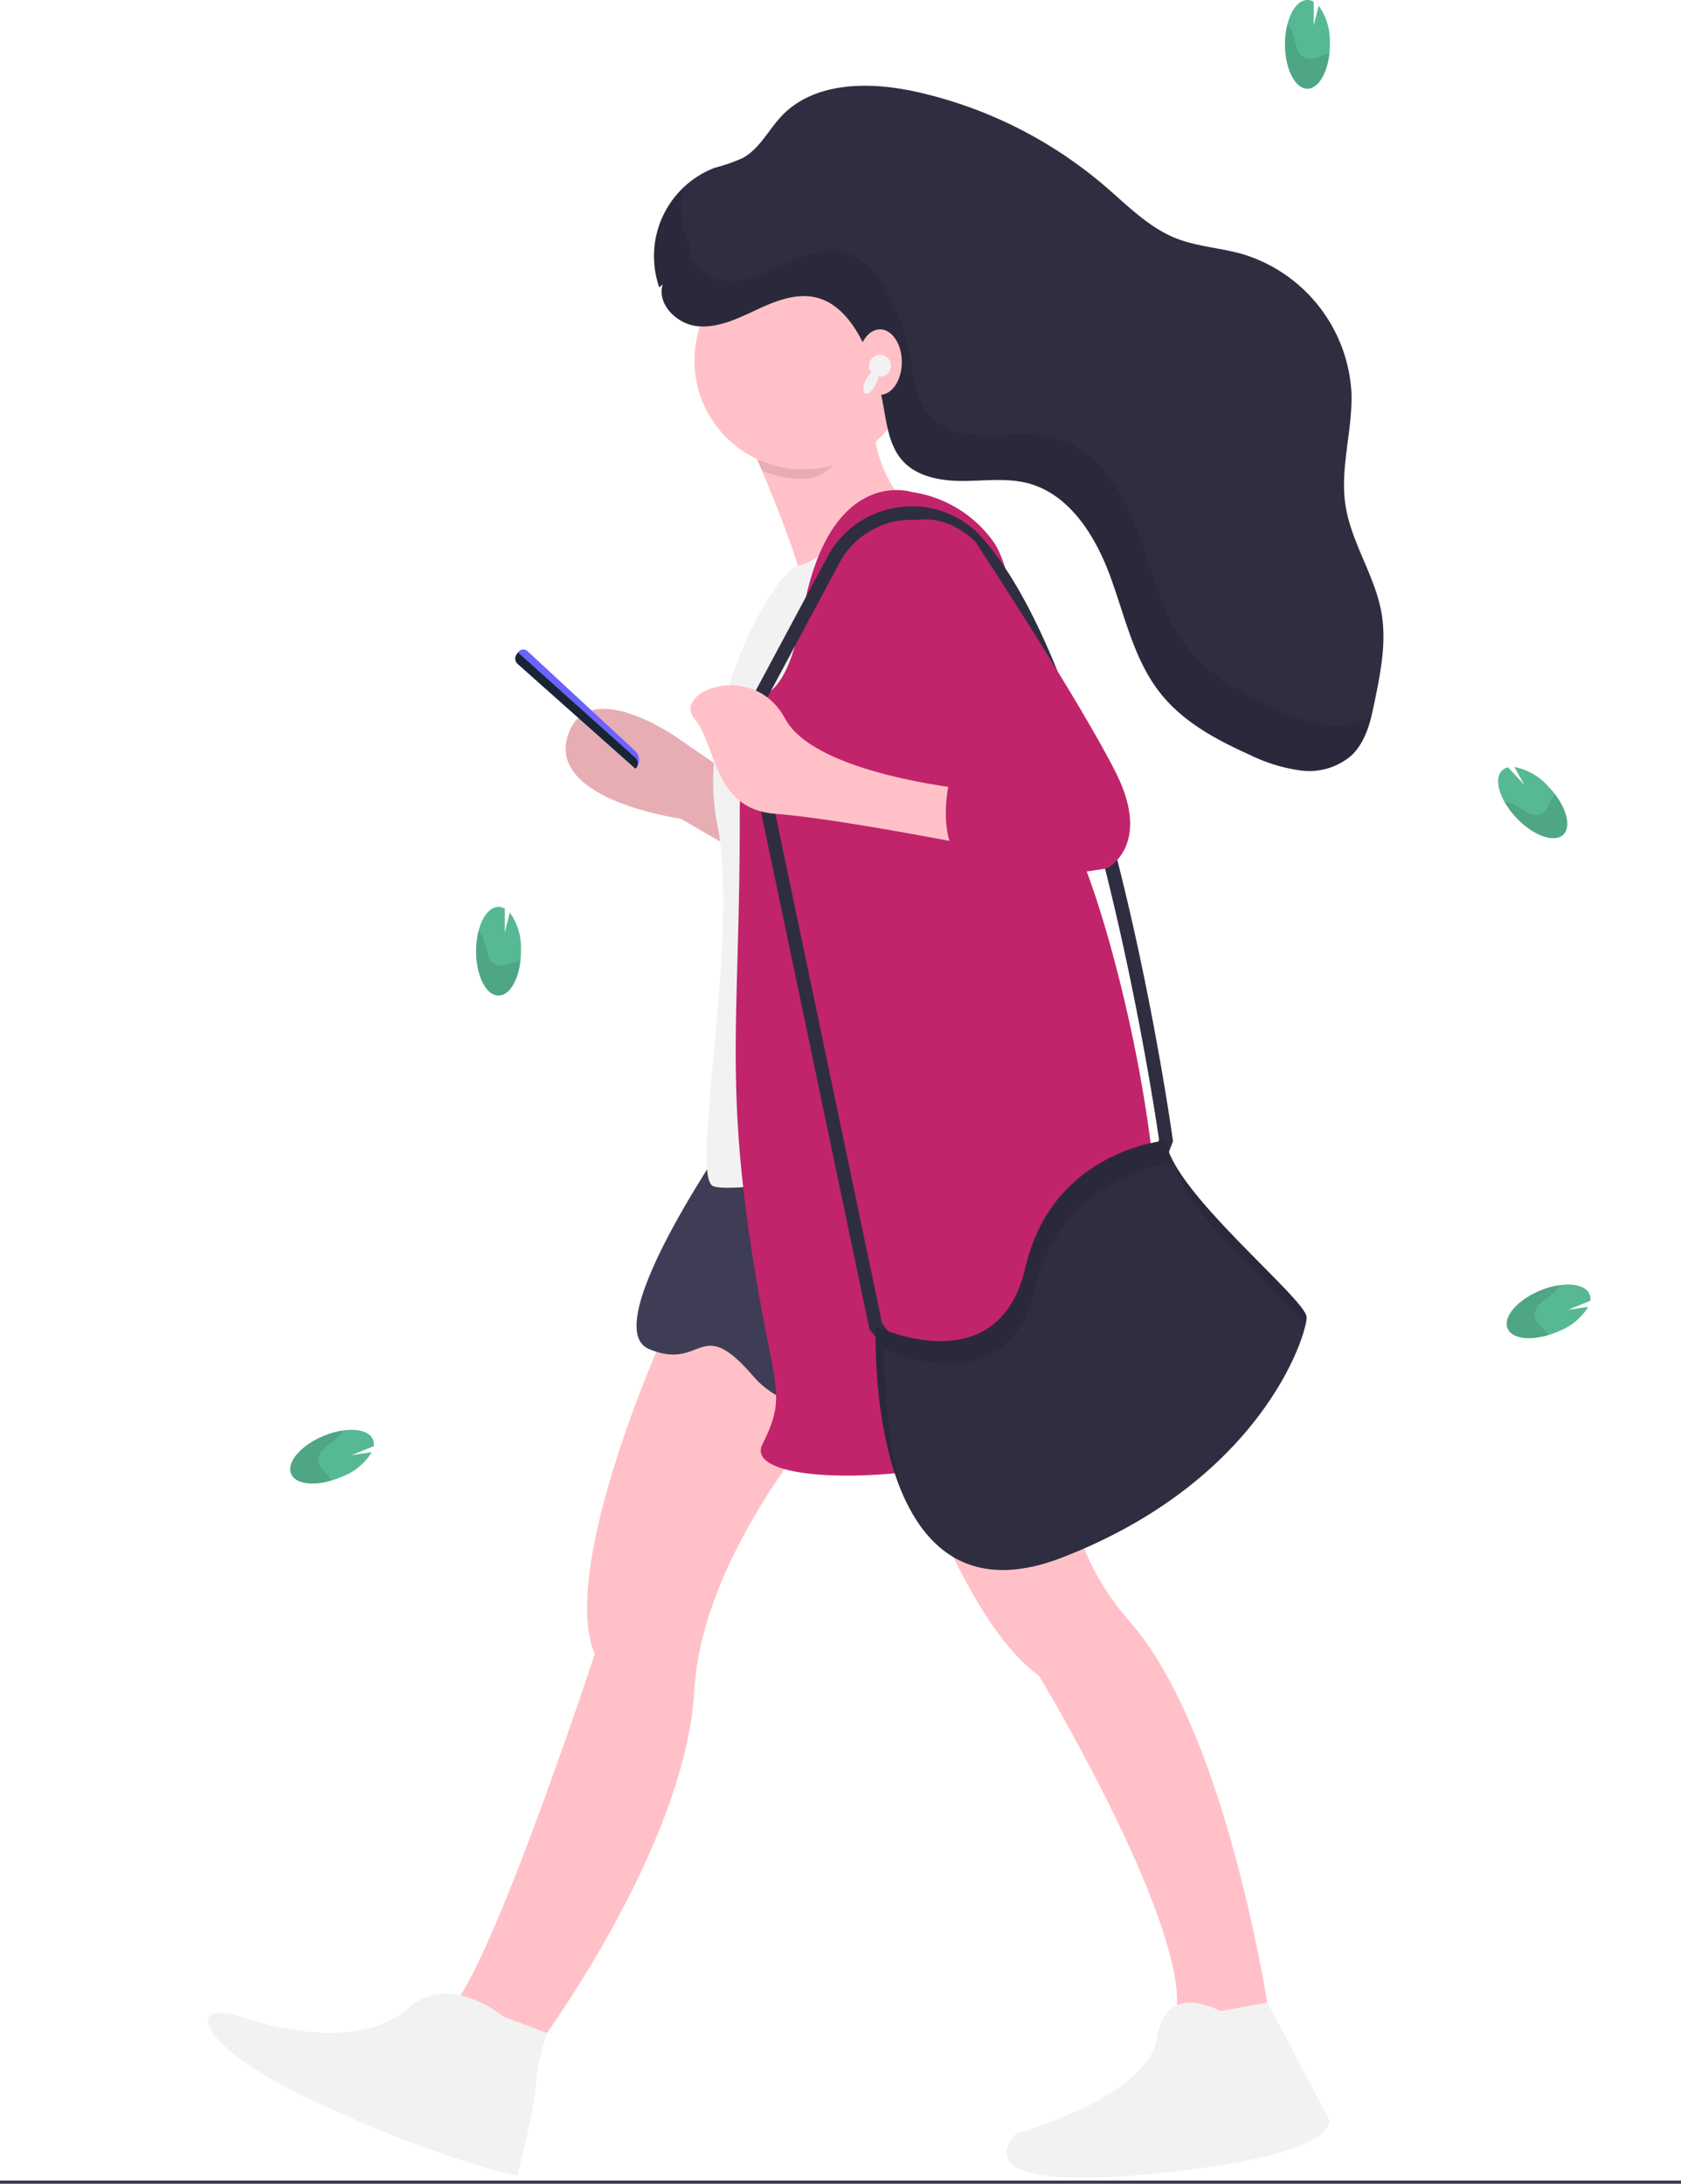 <svg xmlns="http://www.w3.org/2000/svg" width="193.565" height="251.451" viewBox="0 0 193.565 251.451">
  <g id="Group_38" data-name="Group 38" transform="translate(-117.816 -31.452)">
    <rect id="Rectangle_25" data-name="Rectangle 25" width="193.565" height="0.364" transform="translate(117.816 282.539)" fill="#3c354c"/>
    <path id="Path_322" data-name="Path 322" d="M556.082,407.754a6.836,6.836,0,0,0-1.284-4.184l-.579,2.281v-2.74a1.39,1.39,0,0,0-.848-.2c-1.423.131-2.521,2.521-2.456,5.338s1.273,5,2.7,4.865S556.147,410.581,556.082,407.754Z" transform="translate(-378.278 -267.03)" fill="#57b894"/>
    <path id="Path_323" data-name="Path 323" d="M555.766,414c-.6.131-1.175.5-1.772.571a1.543,1.543,0,0,1-1.626-1.132c-.2-.495-.306-1.121-.477-1.663a3.381,3.381,0,0,0-.651-1.208,9.406,9.406,0,0,0-.276,2.547c.065,2.816,1.273,4.992,2.7,4.861,1.193-.109,2.158-1.819,2.4-4.024a2.541,2.541,0,0,0-.291.047Z" transform="translate(-378.308 -271.906)" opacity="0.1"/>
    <path id="Path_324" data-name="Path 324" d="M880.06,360.787a6.865,6.865,0,0,0-3.813-2.147l1.139,2.038-1.874-2a1.408,1.408,0,0,0-.753.437c-.942,1.092-.091,3.566,1.9,5.563s4.366,2.743,5.3,1.666S882.039,362.773,880.06,360.787Z" transform="translate(-584.05 -238.87)" fill="#57b894"/>
    <path id="Path_325" data-name="Path 325" d="M881.987,367.5c-.342.5-.509,1.168-.891,1.63a1.55,1.55,0,0,1-1.957.306c-.491-.218-1-.6-1.492-.877a3.376,3.376,0,0,0-1.306-.433,9.476,9.476,0,0,0,1.557,2.041c1.99,2,4.366,2.743,5.3,1.666.786-.9.313-2.8-1.033-4.566a1.9,1.9,0,0,0-.182.233Z" transform="translate(-585.301 -244.36)" opacity="0.1"/>
    <path id="Path_326" data-name="Path 326" d="M598.8,356.526l-6.265-3.638s-15.143-2.088-13.055-9.4,12.534,0,12.534,0l6.786,4.668Z" transform="translate(-396.329 -227.166)" fill="#ffc1c7"/>
    <path id="Path_327" data-name="Path 327" d="M598.8,356.526l-6.265-3.638s-15.143-2.088-13.055-9.4,12.534,0,12.534,0l6.786,4.668Z" transform="translate(-396.329 -227.166)" opacity="0.1"/>
    <path id="Path_328" data-name="Path 328" d="M656.838,253.9s-15.14,10.966-15.14,7.31c0-2.183-2.641-8.925-4.752-13.943-1.4-3.326-2.547-5.9-2.547-5.9l15.645-4.177a18.267,18.267,0,0,0,.175,7.641A14.728,14.728,0,0,0,656.838,253.9Z" transform="translate(-431.389 -161.609)" fill="#ffc1c7"/>
    <path id="Path_329" data-name="Path 329" d="M564.869,538.94s-12.007,26.63-7.834,36.548c0,0-13.051,39.684-17.228,41.249s10.442,4.177,10.442,4.177,17.221-22.973,18.258-41.249S588.356,542.6,588.356,542.6Z" transform="translate(-370.736 -353.569)" fill="#ffc1c7"/>
    <path id="Path_330" data-name="Path 330" d="M686,556.8s6.786,21.932,15.664,28.2c0,0,18.276,30.283,15.645,39.681,0,0,10.442,1.568,10.966,0,0,0-4.7-32.9-16.187-45.946S705.851,550,705.851,550Z" transform="translate(-464.215 -360.605)" fill="#ffc1c7"/>
    <path id="Path_331" data-name="Path 331" d="M500.147,749.542s-6.265-5.221-10.963-1.044-13.055,3.133-19.32,1.044-5.741,3.133,8.878,9.918,22.973,8.369,22.973,8.369,2.088-8.369,2.088-10.442a26.865,26.865,0,0,1,1.3-5.992Z" transform="translate(-324.301 -485.85)" fill="#f2f2f2"/>
    <path id="Path_332" data-name="Path 332" d="M743.41,750.633s-6.265-3.638-7.31,3.133-16.187,10.966-16.187,10.966-7.31,6.786,15.143,4.686,20.885-6.265,20.885-6.265l-7.109-13.513Z" transform="translate(-485.065 -487.607)" fill="#f2f2f2"/>
    <path id="Path_333" data-name="Path 333" d="M613.062,466.147s-16.187,22.973-9.922,25.582,5.745-4.177,12.007,3.133,22.453,3.638,24.541,2.088,7.31-8.368,11.487-7.83-6.8-26.63-6.8-26.63Z" transform="translate(-410.586 -304.935)" fill="#3f3d56"/>
    <path id="Path_334" data-name="Path 334" d="M648.808,242.579c-2.234,2.085-3.813,5.621-7.109,5.621a12.447,12.447,0,0,1-4.752-.935c-1.4-3.326-2.547-5.9-2.547-5.9l15.645-4.177C649.536,240.181,648.273,240.454,648.808,242.579Z" transform="translate(-431.389 -161.609)" opacity="0.1"/>
    <circle id="Ellipse_47" data-name="Ellipse 47" cx="12.531" cy="12.531" r="12.531" transform="translate(197.779 60.438)" fill="#ffc1c7"/>
    <path id="Path_335" data-name="Path 335" d="M642.291,278.81s-5.414,5.494-7.928,5.88-11.92,16.569-9.3,29.624-3.133,40.2-.52,41.769,44.389-5.741,44.389-5.741Z" transform="translate(-424.672 -188.086)" fill="#f2f2f2"/>
    <path id="Path_336" data-name="Path 336" d="M653.394,271.223S644,268.09,640.864,284.8s-7.31,2.612-7.31,24.014-1.568,29.242,1.044,47.514,4.7,18.276,1.564,24.541,33.416,4.7,42.293-7.31-2.612-56.913-7.31-63.7-4.7-27.67-8.368-32.892A14.012,14.012,0,0,0,653.394,271.223Z" transform="translate(-430.554 -183.111)" fill="#c1246b"/>
    <path id="Path_337" data-name="Path 337" d="M654.236,376.692l-4.624-5.785L634.85,300.459l9.922-18.52a10.988,10.988,0,0,1,8.434-5.731,10.777,10.777,0,0,1,9.46,3.638c14.361,16.351,21.569,67.053,21.867,69.2l.029.2-1.455,3.788-7.641,17.126Zm-3.169-6.469,3.726,4.657,19.517-6.018,7.335-16.439,1.306-3.373c-.517-3.558-7.855-52.7-21.467-68.188a9.4,9.4,0,0,0-15.336,1.8L636.5,300.681Z" transform="translate(-431.676 -186.38)" fill="#2f2e41"/>
    <path id="Path_338" data-name="Path 338" d="M577.163,335.181h0L563.6,323.112a.819.819,0,0,1-.135-1.062l.167-.255h0a.728.728,0,0,1,1.117-.131l12.371,11.461a1.419,1.419,0,0,1,.047,2.056Z" transform="translate(-386.174 -215.218)" fill="#6c63ff"/>
    <path id="Path_339" data-name="Path 339" d="M577.163,335.766h0L563.6,323.7a.819.819,0,0,1-.135-1.062l.167-.255,13.5,12.109a.877.877,0,0,1,.033,1.277Z" transform="translate(-386.174 -215.803)" fill="#192534"/>
    <path id="Path_340" data-name="Path 340" d="M652.645,344.984s-19.32-1.565-22.973-8.368-13.055-3.133-10.442,0,2.088,10.442,9.4,10.966,25.582,4.191,25.582,4.191Z" transform="translate(-421.451 -222.413)" fill="#ffc1c7"/>
    <path id="Path_341" data-name="Path 341" d="M710.8,476.84s-13.055,1.044-16.187,14.619-17.228,6.789-17.228,6.789-1.568,35.5,21.405,26.63,28.2-25.586,28.2-27.674S711.32,482.585,710.8,476.84Z" transform="translate(-458.717 -314.064)" fill="#2f2e41"/>
    <path id="Path_342" data-name="Path 342" d="M678.425,500.857s14.084,6.789,17.228-6.786c2.984-12.931,14.958-14.492,16.093-14.612a6.989,6.989,0,0,1-.95-2.62s-13.055,1.044-16.187,14.619-17.228,6.789-17.228,6.789-.509,11.588,3.336,19.87C678.014,510.212,678.425,500.857,678.425,500.857Z" transform="translate(-458.718 -314.064)" opacity="0.1"/>
    <path id="Path_343" data-name="Path 343" d="M787.23,503.02a4.372,4.372,0,0,0,.113-.786c0-1.786-11.465-11.221-15.1-17.5C773.011,489.584,783.665,498.844,787.23,503.02Z" transform="translate(-519.077 -319.083)" opacity="0.1"/>
    <path id="Path_344" data-name="Path 344" d="M608.157,165.893c-.728,2.285,1.626,4.6,4,4.835s4.679-.9,6.855-1.917,4.606-1.972,6.931-1.354c2.547.673,4.242,3.042,5.374,5.407a26.975,26.975,0,0,1,2.143,6.506c.466,2.409.68,5.057,2.336,6.877s4.4,2.31,6.913,2.3,5.05-.364,7.47.255c4.8,1.252,7.775,6.036,9.489,10.682s2.743,9.707,5.847,13.575c2.587,3.231,6.36,5.279,10.14,6.979a19.213,19.213,0,0,0,5.963,1.848,7.462,7.462,0,0,0,5.821-1.714c1.7-1.594,2.245-4.024,2.707-6.3.673-3.3,1.346-6.7.79-10.028-.728-4.366-3.533-8.2-4.177-12.589-.626-4.264.848-8.569.7-12.876a17.7,17.7,0,0,0-12.52-15.947c-2.547-.728-5.221-.859-7.666-1.819-3.187-1.27-5.643-3.824-8.248-6.054a50.17,50.17,0,0,0-21.652-10.817c-5.363-1.19-11.708-1.208-15.5,2.754-1.539,1.612-2.547,3.791-4.512,4.868a20.07,20.07,0,0,1-3.249,1.132,10.905,10.905,0,0,0-6.356,13.768" transform="translate(-414.025 -101.715)" fill="#2f2e41"/>
    <path id="Path_345" data-name="Path 345" d="M684.861,236.887a19.215,19.215,0,0,1-5.963-1.848c-3.78-1.7-7.55-3.748-10.14-6.979-3.1-3.868-4.137-8.925-5.847-13.575s-4.686-9.431-9.489-10.682c-2.42-.633-4.97-.266-7.47-.255s-5.221-.451-6.913-2.3-1.87-4.468-2.336-6.877a26.922,26.922,0,0,0-2.143-6.506c-1.132-2.365-2.834-4.73-5.374-5.407-2.325-.619-4.755.335-6.931,1.354s-4.461,2.158-6.855,1.917-4.73-2.547-4-4.835l-.364.364a10.078,10.078,0,0,1-.247-6.429,10.941,10.941,0,0,0-2.889,11.643l.364-.364c-.728,2.285,1.626,4.6,4,4.836s4.679-.9,6.855-1.917,4.606-1.972,6.931-1.354c2.547.673,4.242,3.042,5.374,5.407a26.964,26.964,0,0,1,2.143,6.506c.466,2.409.68,5.057,2.336,6.877s4.4,2.31,6.913,2.3,5.05-.364,7.47.255c4.8,1.252,7.775,6.036,9.489,10.682s2.743,9.707,5.847,13.575c2.587,3.231,6.36,5.279,10.14,6.979a19.214,19.214,0,0,0,5.963,1.848,7.462,7.462,0,0,0,5.821-1.714,9.1,9.1,0,0,0,2.336-4.614A7.961,7.961,0,0,1,684.861,236.887Z" transform="translate(-414.113 -121.938)" opacity="0.1"/>
    <path id="Path_346" data-name="Path 346" d="M674.208,284.435s-1.568,11.487,4.177,14.1,9.918,11.472,9.918,11.472l-4.7,1.044s-1.568,7.31,2.609,9.4,15.664,0,15.664,0,5.225-2.612,1.044-10.966-16.18-26.612-16.18-26.612S680.474,276.081,674.208,284.435Z" transform="translate(-456.589 -189.013)" fill="#c1246b"/>
    <ellipse id="Ellipse_48" data-name="Ellipse 48" cx="2.514" cy="3.769" rx="2.514" ry="3.769" transform="translate(216.633 69.377)" fill="#ffc1c7"/>
    <circle id="Ellipse_49" data-name="Ellipse 49" cx="1.255" cy="1.255" r="1.255" transform="translate(217.892 72.31)" fill="#f2f2f2"/>
    <ellipse id="Ellipse_50" data-name="Ellipse 50" cx="1.466" cy="0.629" rx="1.466" ry="0.629" transform="translate(216.878 76.477) rotate(-63.3)" fill="#f2f2f2"/>
    <path id="Path_347" data-name="Path 347" d="M812.082,120.754a6.877,6.877,0,0,0-1.284-4.184l-.578,2.281v-2.74a1.39,1.39,0,0,0-.848-.2c-1.423.131-2.521,2.521-2.456,5.338s1.273,5,2.7,4.865S812.147,123.581,812.082,120.754Z" transform="translate(-541.134 -84.453)" fill="#57b894"/>
    <path id="Path_348" data-name="Path 348" d="M811.766,127c-.6.131-1.175.5-1.772.571a1.543,1.543,0,0,1-1.626-1.132c-.2-.495-.306-1.121-.477-1.663a3.381,3.381,0,0,0-.651-1.208,9.407,9.407,0,0,0-.277,2.547c.065,2.816,1.273,4.992,2.7,4.861,1.193-.109,2.158-1.819,2.4-4.024A2.548,2.548,0,0,0,811.766,127Z" transform="translate(-541.164 -89.329)" opacity="0.1"/>
    <path id="Path_349" data-name="Path 349" d="M883.1,527.787a6.83,6.83,0,0,0,3.369-2.794l-2.31.335,2.547-1.033a1.409,1.409,0,0,0-.138-.859c-.666-1.263-3.3-1.361-5.872-.218s-4.126,3.089-3.46,4.366S880.516,528.93,883.1,527.787Z" transform="translate(-585.769 -343.06)" fill="#57b894"/>
    <path id="Path_350" data-name="Path 350" d="M881.686,528.095a16.668,16.668,0,0,1-1.2-1.415,1.543,1.543,0,0,1,.418-1.936c.364-.364.917-.728,1.35-1.092a3.325,3.325,0,0,0,.87-1.062,9.5,9.5,0,0,0-2.46.728c-2.576,1.143-4.126,3.089-3.46,4.366.56,1.059,2.5,1.3,4.635.673A2.574,2.574,0,0,0,881.686,528.095Z" transform="translate(-585.75 -343.168)" opacity="0.1"/>
    <path id="Path_351" data-name="Path 351" d="M498.1,573.787a6.831,6.831,0,0,0,3.369-2.794l-2.31.335,2.547-1.033a1.408,1.408,0,0,0-.138-.859c-.666-1.263-3.3-1.361-5.872-.218s-4.126,3.089-3.46,4.366S495.516,574.929,498.1,573.787Z" transform="translate(-340.849 -372.323)" fill="#57b894"/>
    <path id="Path_352" data-name="Path 352" d="M496.686,574.095a16.658,16.658,0,0,1-1.2-1.415,1.543,1.543,0,0,1,.418-1.936c.364-.364.917-.728,1.35-1.091a3.325,3.325,0,0,0,.87-1.062,9.5,9.5,0,0,0-2.46.728c-2.576,1.142-4.126,3.089-3.46,4.366.56,1.059,2.5,1.3,4.635.673a2.6,2.6,0,0,0-.149-.262Z" transform="translate(-340.83 -372.431)" opacity="0.1"/>
  </g>
</svg>
